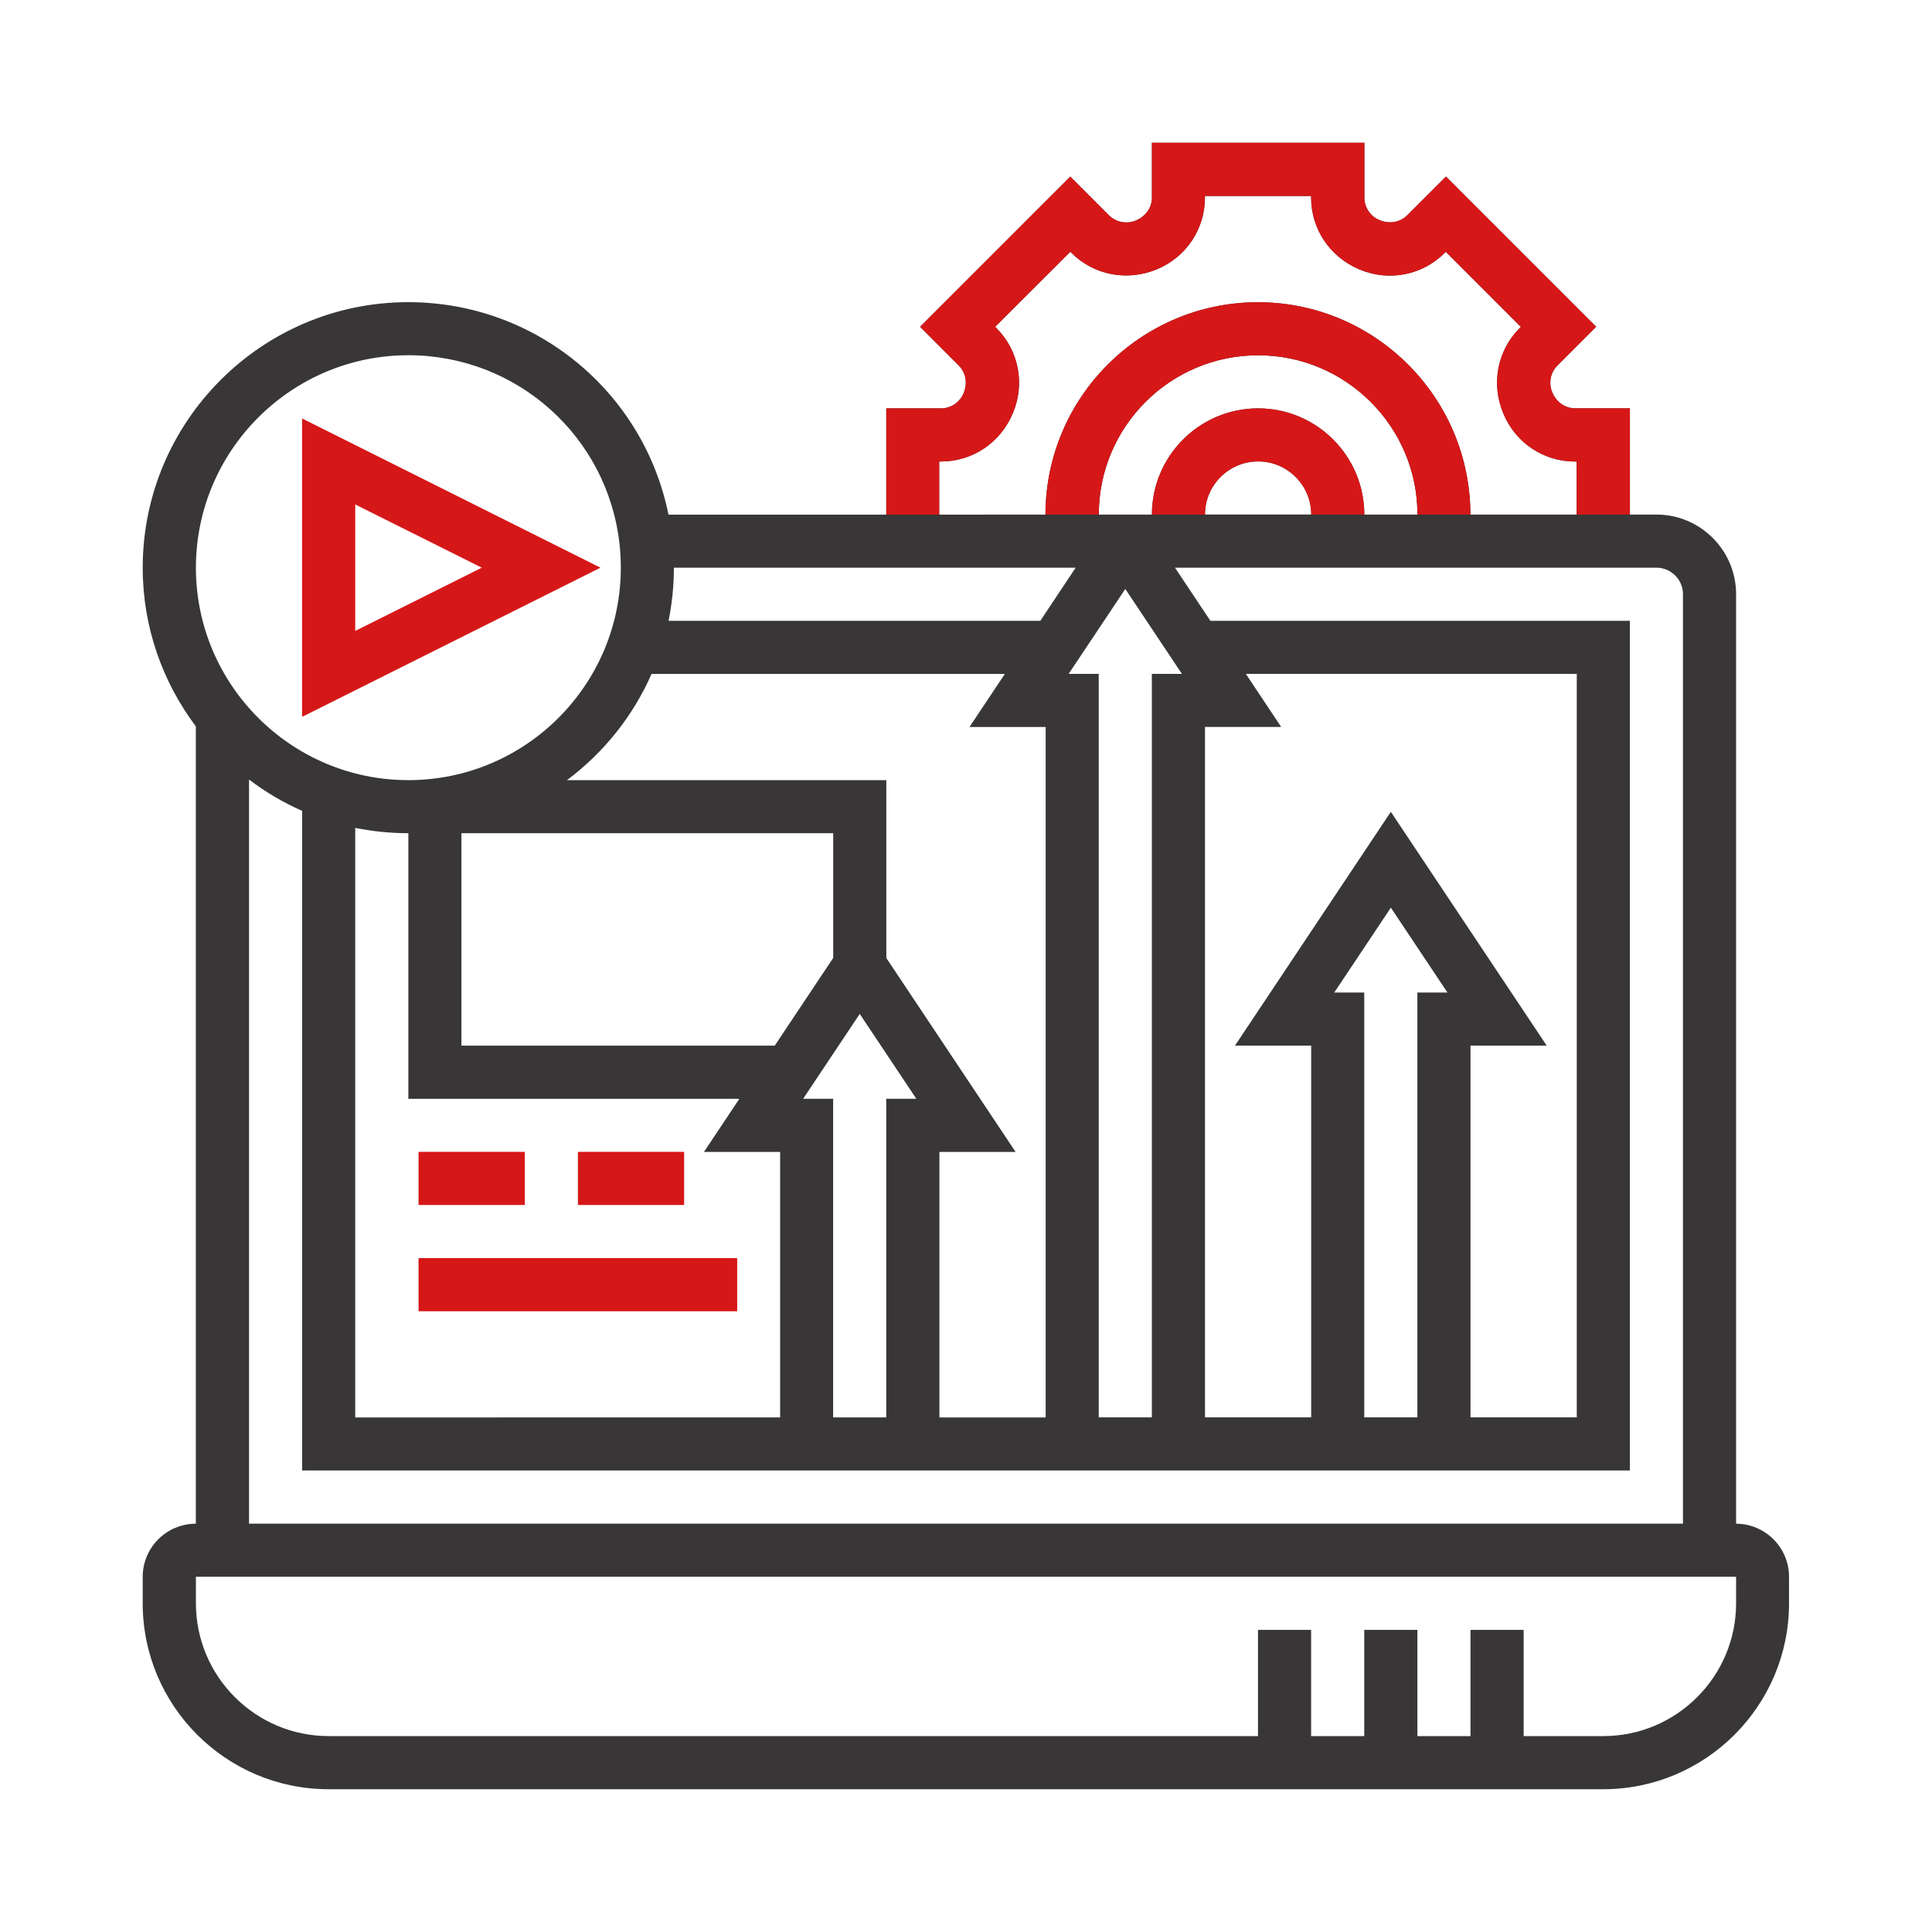 <?xml version="1.0" encoding="UTF-8"?>
<svg id="_圖層_1" data-name="圖層 1" xmlns="http://www.w3.org/2000/svg" viewBox="0 0 300 300">
  <defs>
    <style>
      .cls-1 {
        fill: #383636;
      }

      .cls-2 {
        fill: #d61718;
      }
    </style>
  </defs>
  <path class="cls-1" d="M269.58,236.59V92.27c0-6.82-5.55-12.37-12.37-12.37h-4.12v-16.5h-8.51c-1.54,0-2.91-.93-3.55-2.49-.6-1.44-.28-3.07.81-4.16l6.01-6.02-23.32-23.32-6.02,6.02c-1.09,1.09-2.72,1.39-4.27.76-1.45-.59-2.38-1.97-2.38-3.51v-8.51h-32.99v8.51c0,1.54-.94,2.92-2.49,3.56-1.45.6-3.08.28-4.17-.8l-6.02-6.02-23.32,23.32,6.01,6.02c1.09,1.09,1.4,2.72.76,4.27-.59,1.45-1.97,2.38-3.51,2.38h-8.51v16.5h-33.82c-3.85-19.05-20.6-32.99-40.41-32.99-22.73,0-41.23,18.5-41.23,41.24,0,9.24,3.09,17.75,8.25,24.63v123.81c-4.55,0-8.25,3.7-8.25,8.25v4.12c0,15.92,12.95,28.86,28.86,28.86h197.92c15.91,0,28.86-12.95,28.86-28.86v-4.12c0-4.55-3.7-8.25-8.25-8.25ZM257.21,88.15c2.28,0,4.12,1.85,4.12,4.12v144.32H38.67v-115.54c2.54,1.92,5.3,3.57,8.25,4.86v102.43h206.17V96.4h-65.14l-5.5-8.25h74.76ZM114.81,170.62l-5.5,8.25h11.83v41.23H55.16v-91.55c2.67.54,5.42.83,8.25.83v41.24h51.4ZM124.71,170.62l8.79-13.18,8.79,13.18h-4.67v49.48h-8.25v-49.48h-4.67ZM129.38,148.75l-9.08,13.62h-48.65v-32.99h57.73v19.37ZM195.36,63.41c-9.1,0-16.49,7.4-16.49,16.5h-8.25c0-13.65,11.09-24.74,24.74-24.74s24.74,11.1,24.74,24.74h-8.25c0-9.1-7.4-16.5-16.49-16.5ZM203.6,79.9h-16.49c0-4.55,3.7-8.25,8.25-8.25s8.25,3.7,8.25,8.25ZM174.74,91.46l8.79,13.18h-4.67v115.45h-8.25v-115.45h-4.67l8.79-13.18ZM193.44,104.64h51.4v115.45h-16.5v-57.73h11.83l-24.2-36.3-24.2,36.3h11.83v57.73h-16.49v-107.21h11.83l-5.49-8.25ZM207.18,154.12l8.79-13.18,8.79,13.18h-4.67v65.97h-8.25v-65.97h-4.67ZM145.88,71.66h.26c4.9,0,9.27-2.94,11.17-7.58,1.88-4.53.86-9.69-2.59-13.14l-.19-.19,11.67-11.66.18.18c3.45,3.45,8.6,4.46,13.23,2.56,4.55-1.87,7.49-6.24,7.49-11.14v-.26h16.49v.26c0,4.9,2.94,9.27,7.58,11.18,4.54,1.88,9.7.86,13.15-2.59l.18-.18,11.66,11.66-.18.18c-3.46,3.45-4.48,8.61-2.56,13.23,1.87,4.56,6.24,7.5,11.14,7.5h.26v8.25h-16.5c0-18.19-14.8-32.99-32.99-32.99s-32.99,14.8-32.99,32.99h-16.5v-8.25ZM104.64,88.15h62.39l-5.49,8.25h-57.73c.54-2.66.83-5.42.83-8.25ZM156.04,104.64l-5.5,8.25h11.83v107.21h-16.5v-41.23h11.83l-20.07-30.11v-27.62h-49.59c5.68-4.25,10.25-9.92,13.13-16.49h54.87ZM63.41,55.16c16.84,0,30.94,12.6,32.79,29.32.13,1.2.2,2.43.2,3.67,0,18.19-14.8,32.99-32.99,32.99s-32.99-14.8-32.99-32.99,14.8-32.99,32.99-32.99ZM269.58,248.96c0,11.37-9.25,20.62-20.62,20.62h-12.37v-16.49h-8.25v16.49h-8.25v-16.49h-8.25v16.49h-8.25v-16.49h-8.25v16.49H51.04c-11.37,0-20.62-9.25-20.62-20.62v-4.12h239.16v4.12Z"/>
  <path class="cls-2" d="M253.09,79.9v-16.5h-8.51c-1.54,0-2.91-.93-3.55-2.49-.6-1.44-.28-3.07.81-4.16l6.01-6.02-23.32-23.32-6.02,6.02c-1.09,1.09-2.72,1.39-4.27.76-1.45-.59-2.38-1.97-2.38-3.51v-8.51h-32.99v8.51c0,1.54-.94,2.92-2.49,3.56-1.45.6-3.08.28-4.17-.8l-6.02-6.02-23.32,23.32,6.01,6.02c1.09,1.09,1.4,2.72.76,4.27-.59,1.45-1.97,2.38-3.51,2.38h-8.51v16.5M195.36,63.41c-9.1,0-16.49,7.4-16.49,16.5h-8.25c0-13.65,11.09-24.74,24.74-24.74s24.74,11.1,24.74,24.74h-8.25c0-9.1-7.4-16.5-16.49-16.5ZM203.6,79.9h-16.49c0-4.55,3.7-8.25,8.25-8.25s8.25,3.7,8.25,8.25ZM145.88,71.66h.26c4.9,0,9.27-2.94,11.17-7.58,1.88-4.53.86-9.69-2.59-13.14l-.19-.19,11.67-11.66.18.18c3.45,3.45,8.6,4.46,13.23,2.56,4.55-1.87,7.49-6.24,7.49-11.14v-.26h16.49v.26c0,4.9,2.94,9.27,7.58,11.18,4.54,1.88,9.7.86,13.15-2.59l.18-.18,11.66,11.66-.18.18c-3.46,3.45-4.48,8.61-2.56,13.23,1.87,4.56,6.24,7.5,11.14,7.5h.26v8.25h-16.5c0-18.19-14.8-32.99-32.99-32.99s-32.99,14.8-32.99,32.99h-16.5v-8.25Z"/>
  <path class="cls-2" d="M46.91,64.98v46.33l46.33-23.16-46.33-23.17ZM55.16,78.33l19.65,9.82-19.65,9.82v-19.65Z"/>
  <rect class="cls-2" x="64.99" y="178.86" width="16.5" height="8.25"/>
  <rect class="cls-2" x="89.74" y="178.86" width="16.49" height="8.25"/>
  <rect class="cls-2" x="64.99" y="195.36" width="49.48" height="8.25"/>
</svg>